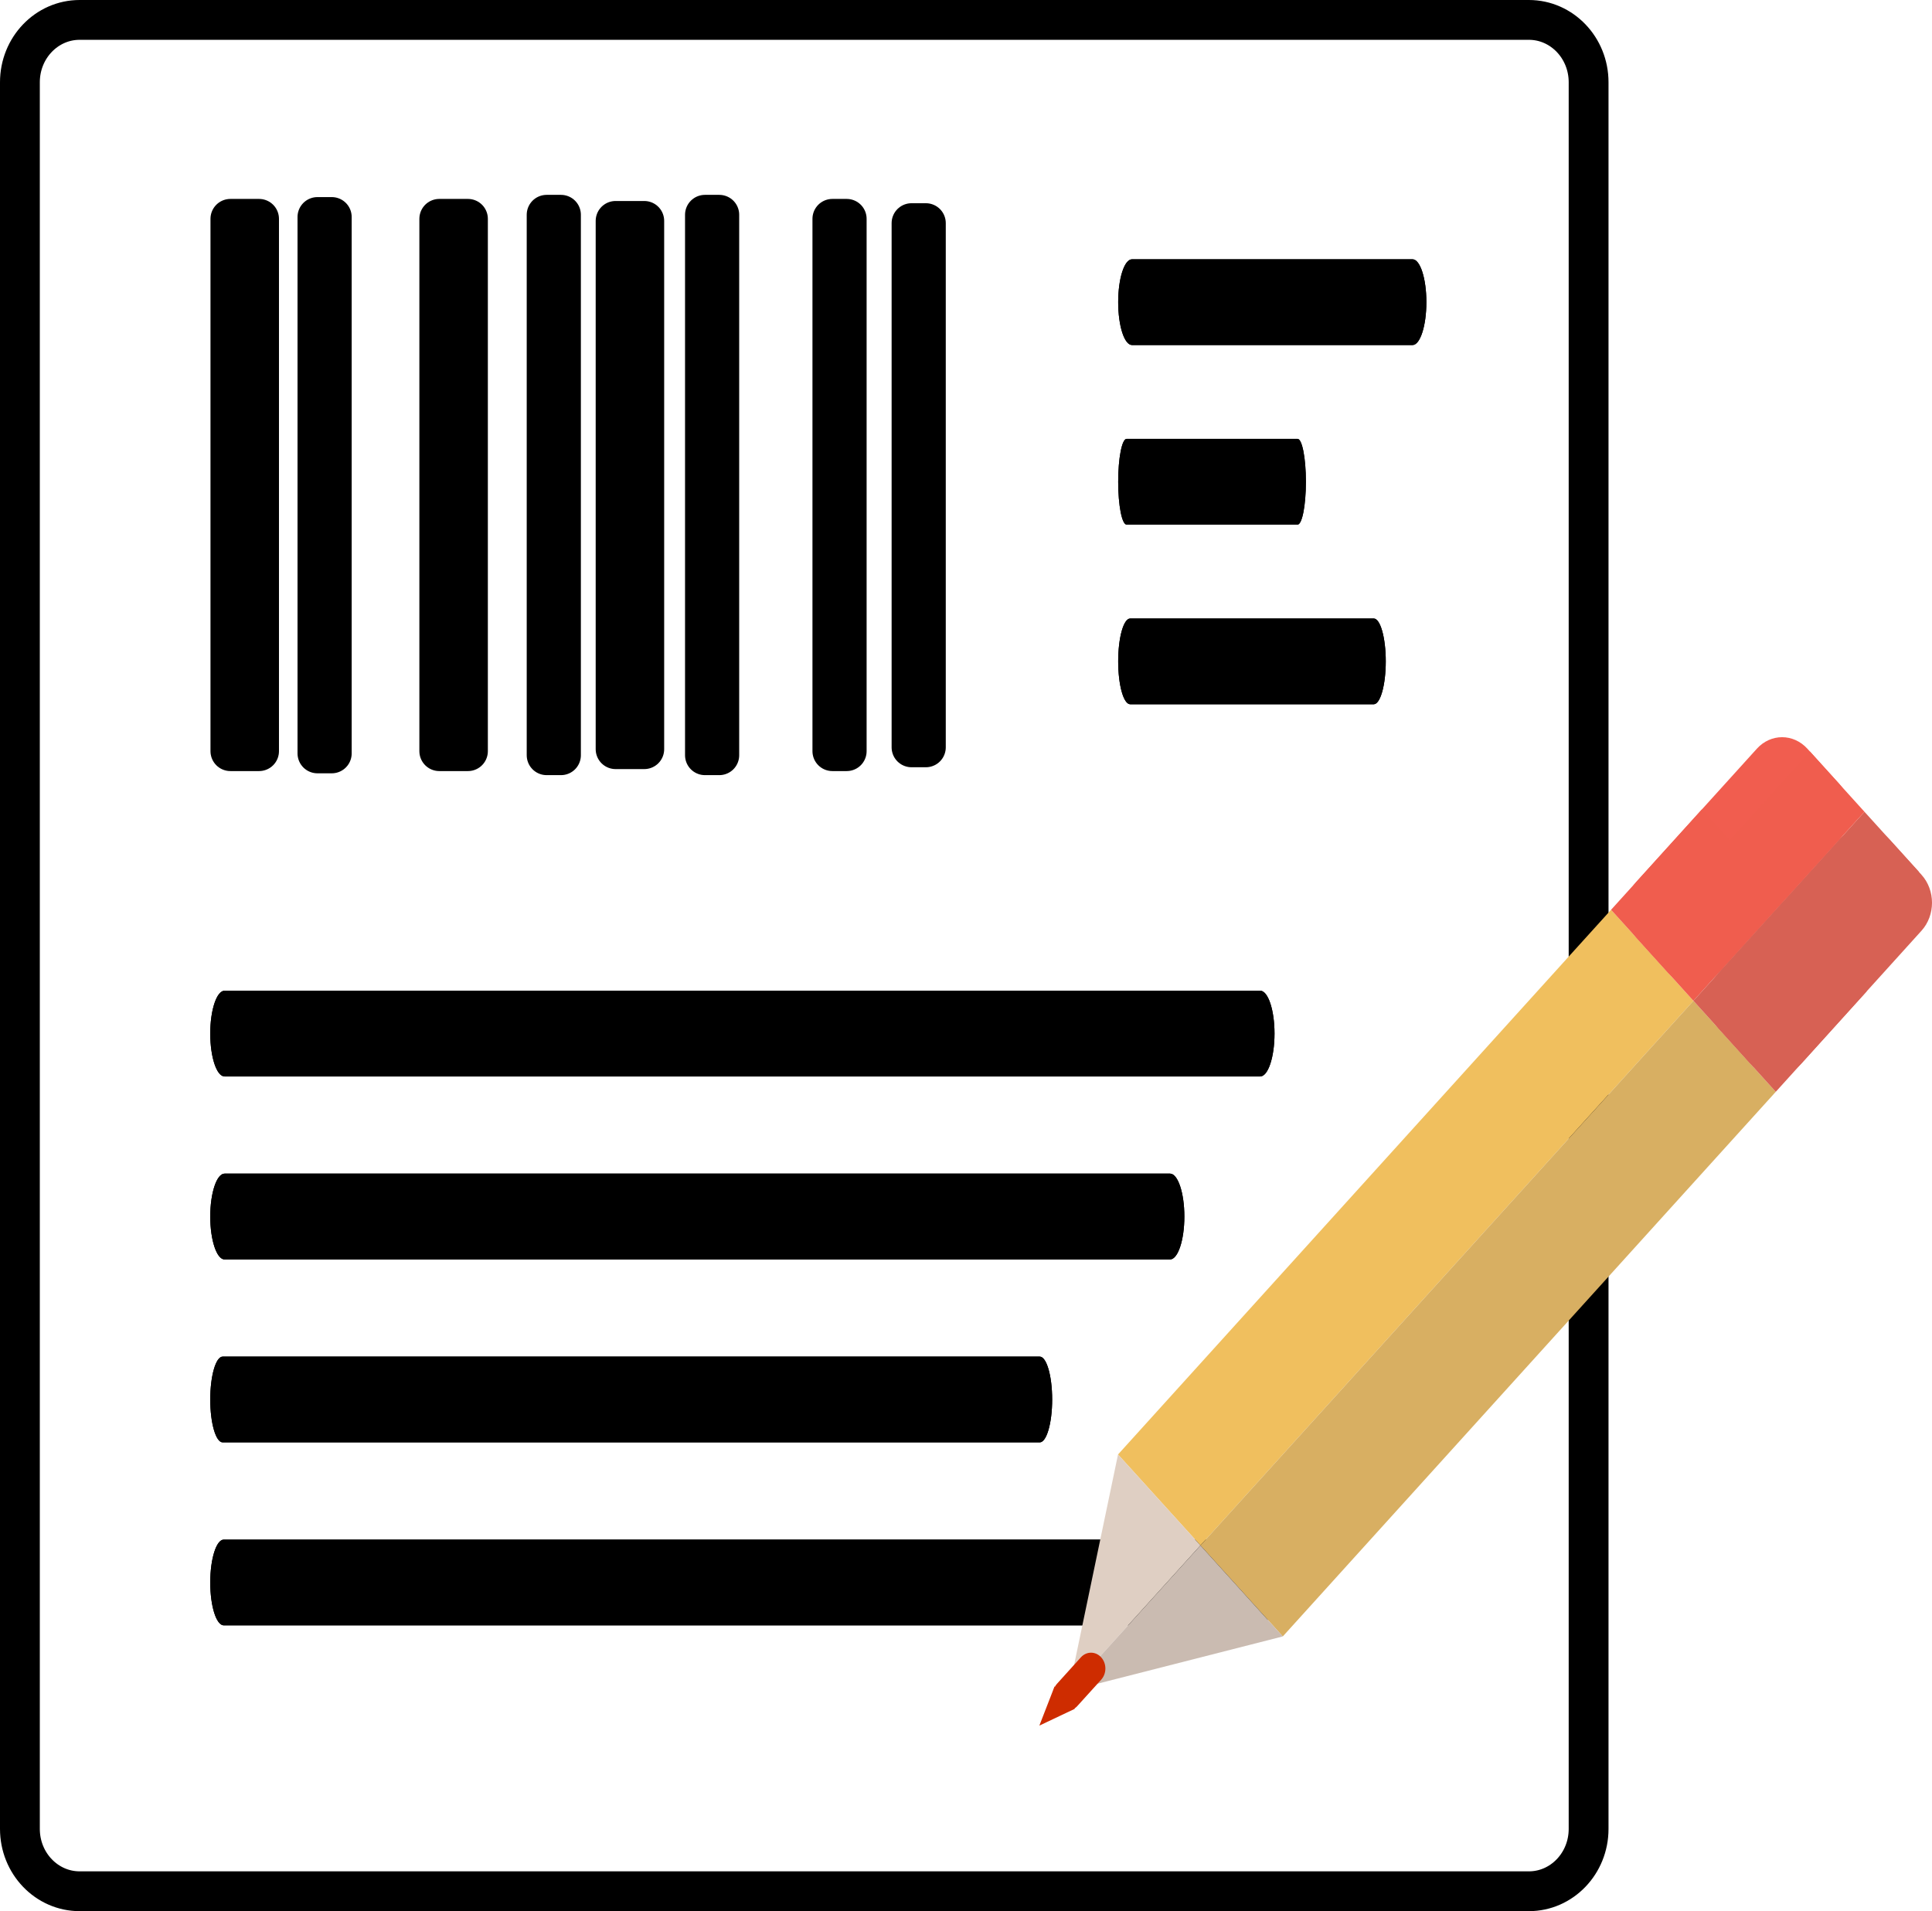<?xml version="1.0" encoding="UTF-8" standalone="no"?>
<!DOCTYPE svg PUBLIC "-//W3C//DTD SVG 1.1//EN" "http://www.w3.org/Graphics/SVG/1.1/DTD/svg11.dtd">
<svg xmlns="http://www.w3.org/2000/svg" xmlns:xl="http://www.w3.org/1999/xlink" version="1.1" xmlns:dc="http://purl.org/dc/elements/1.1/" viewBox="6.75 7.25 24.26 24" width="24.26" height="24">
  <defs/>
  <g id="Canvas_1" stroke="none" stroke-dasharray="none" fill="none" stroke-opacity="1" fill-opacity="1">
    <title>Canvas 1</title>
    <g id="Canvas_1_Layer_1">
      <title>Layer 1</title>
      <g id="Group_2">
        <title>Canvas_1</title>
        <g id="Group_3">
          <title>Canvas_1_Layer_1</title>
          <g id="Group_4">
            <title>Group_2</title>
            <g id="Group_43">
              <title>Group_29</title>
              <g id="Group_126">
                <title>Group_105</title>
                <g id="Group_127">
                  <title>Graphic_106</title>
                  <g id="Graphic_128">
                    <path d="M 7.75 7.5 L 25.948 7.5 C 26.362 7.5 26.698 7.85 26.698 8.283 L 26.698 30.217 C 26.698 30.65 26.362 31 25.948 31 L 7.75 31 C 7.336 31 7 30.65 7 30.217 L 7 8.283 C 7 7.85 7.336 7.5 7.75 7.5 Z" stroke="black" stroke-linecap="round" stroke-linejoin="round" stroke-width=".5"/>
                  </g>
                </g>
              </g>
              <g id="Group_121">
                <title>Group_102</title>
                <g id="Group_124">
                  <title>Graphic_104</title>
                  <g id="Graphic_125">
                    <rect x="9.643" y="9.998" width=".36" height="6.685" fill="#333"/>
                  </g>
                </g>
                <g id="Group_122">
                  <title>Graphic_103</title>
                  <g id="Graphic_123">
                    <rect x="9.643" y="9.998" width=".36" height="6.685" stroke="black" stroke-linecap="round" stroke-linejoin="round" stroke-width=".5"/>
                  </g>
                </g>
              </g>
              <g id="Group_116">
                <title>Group_96</title>
                <g id="Group_119">
                  <title>Graphic_98</title>
                  <g id="Graphic_120">
                    <rect x="10.736" y="9.975" width=".18" height="6.736" fill="#333"/>
                  </g>
                </g>
                <g id="Group_117">
                  <title>Graphic_97</title>
                  <g id="Graphic_118">
                    <rect x="10.736" y="9.975" width=".18" height="6.736" stroke="black" stroke-linecap="round" stroke-linejoin="round" stroke-width=".5"/>
                  </g>
                </g>
              </g>
              <g id="Group_111">
                <title>Group_90</title>
                <g id="Group_114">
                  <title>Graphic_92</title>
                  <g id="Graphic_115">
                    <rect x="12.266" y="9.998" width=".36" height="6.685" fill="#333"/>
                  </g>
                </g>
                <g id="Group_112">
                  <title>Graphic_91</title>
                  <g id="Graphic_113">
                    <rect x="12.266" y="9.998" width=".36" height="6.685" stroke="black" stroke-linecap="round" stroke-linejoin="round" stroke-width=".5"/>
                  </g>
                </g>
              </g>
              <g id="Group_106">
                <title>Group_75</title>
                <g id="Group_109">
                  <title>Graphic_77</title>
                  <g id="Graphic_110">
                    <rect x="14.48" y="10.024" width=".36" height="6.634" fill="#333"/>
                  </g>
                </g>
                <g id="Group_107">
                  <title>Graphic_76</title>
                  <g id="Graphic_108">
                    <rect x="14.48" y="10.024" width=".36" height="6.634" stroke="black" stroke-linecap="round" stroke-linejoin="round" stroke-width=".5"/>
                  </g>
                </g>
              </g>
              <g id="Group_101">
                <title>Group_69</title>
                <g id="Group_104">
                  <title>Graphic_71</title>
                  <g id="Graphic_105">
                    <rect x="15.602" y="9.947" width=".18" height="6.787" fill="#333"/>
                  </g>
                </g>
                <g id="Group_102">
                  <title>Graphic_70</title>
                  <g id="Graphic_103">
                    <rect x="15.602" y="9.947" width=".18" height="6.787" stroke="black" stroke-linecap="round" stroke-linejoin="round" stroke-width=".5"/>
                  </g>
                </g>
              </g>
              <g id="Group_96">
                <title>Group_63</title>
                <g id="Group_99">
                  <title>Graphic_65</title>
                  <g id="Graphic_100">
                    <rect x="17.202" y="9.998" width=".18" height="6.685" fill="#333"/>
                  </g>
                </g>
                <g id="Group_97">
                  <title>Graphic_64</title>
                  <g id="Graphic_98">
                    <rect x="17.202" y="9.998" width=".18" height="6.685" stroke="black" stroke-linecap="round" stroke-linejoin="round" stroke-width=".5"/>
                  </g>
                </g>
              </g>
              <g id="Group_91">
                <title>Group_57</title>
                <g id="Group_94">
                  <title>Graphic_59</title>
                  <g id="Graphic_95">
                    <rect x="18.196" y="10.052" width=".18" height="6.583" fill="#333"/>
                  </g>
                </g>
                <g id="Group_92">
                  <title>Graphic_58</title>
                  <g id="Graphic_93">
                    <rect x="18.196" y="10.052" width=".18" height="6.583" stroke="black" stroke-linecap="round" stroke-linejoin="round" stroke-width=".5"/>
                  </g>
                </g>
              </g>
              <g id="Group_86">
                <title>Group_54</title>
                <g id="Group_89">
                  <title>Graphic_56</title>
                  <g id="Graphic_90">
                    <rect x="13.614" y="9.947" width=".18" height="6.787" fill="#333"/>
                  </g>
                </g>
                <g id="Group_87">
                  <title>Graphic_55</title>
                  <g id="Graphic_88">
                    <rect x="13.614" y="9.947" width=".18" height="6.787" stroke="black" stroke-linecap="round" stroke-linejoin="round" stroke-width=".5"/>
                  </g>
                </g>
              </g>
              <g id="Group_80">
                <title>Group_42</title>
                <g id="Group_84">
                  <title>Graphic_44</title>
                  <g id="Graphic_85">
                    <path d="M 22.754 20.229 C 22.754 20.527 22.673 20.768 22.574 20.768 L 9.57 20.768 C 9.471 20.768 9.39 20.527 9.39 20.229 C 9.39 19.932 9.471 19.691 9.57 19.691 L 22.574 19.691 C 22.673 19.691 22.754 19.932 22.754 20.229 Z" fill="black"/>
                  </g>
                </g>
                <g id="Group_81">
                  <title>Graphic_43</title>
                  <g id="Graphic_83">
                    <path d="M 22.754 20.229 C 22.754 20.527 22.673 20.768 22.574 20.768 L 9.57 20.768 C 9.471 20.768 9.39 20.527 9.39 20.229 C 9.39 19.932 9.471 19.691 9.57 19.691 L 22.574 19.691 C 22.673 19.691 22.754 19.932 22.754 20.229 Z" fill="black"/>
                  </g>
                  <g id="Graphic_82">
                    <path d="M 22.754 20.229 C 22.754 20.527 22.673 20.768 22.574 20.768 L 9.57 20.768 C 9.471 20.768 9.39 20.527 9.39 20.229 C 9.39 19.932 9.471 19.691 9.57 19.691 L 22.574 19.691 C 22.673 19.691 22.754 19.932 22.754 20.229 Z" stroke="black" stroke-linecap="round" stroke-linejoin="round" stroke-width="0"/>
                  </g>
                </g>
              </g>
              <g id="Group_74">
                <title>Group_39</title>
                <g id="Group_78">
                  <title>Graphic_41</title>
                  <g id="Graphic_79">
                    <path d="M 21.622 22.527 C 21.622 22.824 21.541 23.066 21.442 23.066 L 9.57 23.066 C 9.471 23.066 9.39 22.824 9.39 22.527 C 9.39 22.23 9.471 21.988 9.57 21.988 L 21.442 21.988 C 21.541 21.988 21.622 22.23 21.622 22.527 Z" fill="black"/>
                  </g>
                </g>
                <g id="Group_75">
                  <title>Graphic_40</title>
                  <g id="Graphic_77">
                    <path d="M 21.622 22.527 C 21.622 22.824 21.541 23.066 21.442 23.066 L 9.57 23.066 C 9.471 23.066 9.39 22.824 9.39 22.527 C 9.39 22.23 9.471 21.988 9.57 21.988 L 21.442 21.988 C 21.541 21.988 21.622 22.23 21.622 22.527 Z" fill="black"/>
                  </g>
                  <g id="Graphic_76">
                    <path d="M 21.622 22.527 C 21.622 22.824 21.541 23.066 21.442 23.066 L 9.57 23.066 C 9.471 23.066 9.39 22.824 9.39 22.527 C 9.39 22.23 9.471 21.988 9.57 21.988 L 21.442 21.988 C 21.541 21.988 21.622 22.23 21.622 22.527 Z" stroke="black" stroke-linecap="round" stroke-linejoin="round" stroke-width="0"/>
                  </g>
                </g>
              </g>
              <g id="Group_68">
                <title>Group_36</title>
                <g id="Group_72">
                  <title>Graphic_38</title>
                  <g id="Graphic_73">
                    <path d="M 19.962 24.825 C 19.962 25.122 19.892 25.363 19.806 25.363 L 9.546 25.363 C 9.46 25.363 9.39 25.122 9.39 24.825 C 9.39 24.527 9.46 24.286 9.546 24.286 L 19.806 24.286 C 19.892 24.286 19.962 24.527 19.962 24.825 Z" fill="black"/>
                  </g>
                </g>
                <g id="Group_69">
                  <title>Graphic_37</title>
                  <g id="Graphic_71">
                    <path d="M 19.962 24.825 C 19.962 25.122 19.892 25.363 19.806 25.363 L 9.546 25.363 C 9.46 25.363 9.39 25.122 9.39 24.825 C 9.39 24.527 9.46 24.286 9.546 24.286 L 19.806 24.286 C 19.892 24.286 19.962 24.527 19.962 24.825 Z" fill="black"/>
                  </g>
                  <g id="Graphic_70">
                    <path d="M 19.962 24.825 C 19.962 25.122 19.892 25.363 19.806 25.363 L 9.546 25.363 C 9.46 25.363 9.39 25.122 9.39 24.825 C 9.39 24.527 9.46 24.286 9.546 24.286 L 19.806 24.286 C 19.892 24.286 19.962 24.527 19.962 24.825 Z" stroke="black" stroke-linecap="round" stroke-linejoin="round" stroke-width="0"/>
                  </g>
                </g>
              </g>
              <g id="Group_62">
                <title>Group_33</title>
                <g id="Group_66">
                  <title>Graphic_35</title>
                  <g id="Graphic_67">
                    <path d="M 22.754 27.123 C 22.754 27.42 22.678 27.661 22.584 27.661 L 9.56 27.661 C 9.466 27.661 9.39 27.42 9.39 27.123 C 9.39 26.825 9.466 26.584 9.56 26.584 L 22.584 26.584 C 22.678 26.584 22.754 26.825 22.754 27.123 Z" fill="black"/>
                  </g>
                </g>
                <g id="Group_63">
                  <title>Graphic_34</title>
                  <g id="Graphic_65">
                    <path d="M 22.754 27.123 C 22.754 27.42 22.678 27.661 22.584 27.661 L 9.56 27.661 C 9.466 27.661 9.39 27.42 9.39 27.123 C 9.39 26.825 9.466 26.584 9.56 26.584 L 22.584 26.584 C 22.678 26.584 22.754 26.825 22.754 27.123 Z" fill="black"/>
                  </g>
                  <g id="Graphic_64">
                    <path d="M 22.754 27.123 C 22.754 27.42 22.678 27.661 22.584 27.661 L 9.56 27.661 C 9.466 27.661 9.39 27.42 9.39 27.123 C 9.39 26.825 9.466 26.584 9.56 26.584 L 22.584 26.584 C 22.678 26.584 22.754 26.825 22.754 27.123 Z" stroke="black" stroke-linecap="round" stroke-linejoin="round" stroke-width="0"/>
                  </g>
                </g>
              </g>
              <g id="Group_56">
                <title>Group_30</title>
                <g id="Group_60">
                  <title>Graphic_32</title>
                  <g id="Graphic_61">
                    <path d="M 24.661 11.044 C 24.661 11.342 24.583 11.583 24.487 11.583 L 20.965 11.583 C 20.868 11.583 20.791 11.342 20.791 11.044 C 20.791 10.747 20.868 10.506 20.965 10.506 L 24.487 10.506 C 24.583 10.506 24.661 10.747 24.661 11.044 Z" fill="black"/>
                  </g>
                </g>
                <g id="Group_57">
                  <title>Graphic_31</title>
                  <g id="Graphic_59">
                    <path d="M 24.661 11.044 C 24.661 11.342 24.583 11.583 24.487 11.583 L 20.965 11.583 C 20.868 11.583 20.791 11.342 20.791 11.044 C 20.791 10.747 20.868 10.506 20.965 10.506 L 24.487 10.506 C 24.583 10.506 24.661 10.747 24.661 11.044 Z" fill="black"/>
                  </g>
                  <g id="Graphic_58">
                    <path d="M 24.661 11.044 C 24.661 11.342 24.583 11.583 24.487 11.583 L 20.965 11.583 C 20.868 11.583 20.791 11.342 20.791 11.044 C 20.791 10.747 20.868 10.506 20.965 10.506 L 24.487 10.506 C 24.583 10.506 24.661 10.747 24.661 11.044 Z" stroke="black" stroke-linecap="round" stroke-linejoin="round" stroke-width="0"/>
                  </g>
                </g>
              </g>
              <g id="Group_50">
                <title>Group_107</title>
                <g id="Group_54">
                  <title>Graphic_109</title>
                  <g id="Graphic_55">
                    <path d="M 23.148 13.3 C 23.148 13.597 23.101 13.838 23.043 13.838 L 20.897 13.838 C 20.838 13.838 20.791 13.597 20.791 13.3 C 20.791 13.002 20.838 12.761 20.897 12.761 L 23.043 12.761 C 23.101 12.761 23.148 13.002 23.148 13.3 Z" fill="black"/>
                  </g>
                </g>
                <g id="Group_51">
                  <title>Graphic_108</title>
                  <g id="Graphic_53">
                    <path d="M 23.148 13.3 C 23.148 13.597 23.101 13.838 23.043 13.838 L 20.897 13.838 C 20.838 13.838 20.791 13.597 20.791 13.3 C 20.791 13.002 20.838 12.761 20.897 12.761 L 23.043 12.761 C 23.101 12.761 23.148 13.002 23.148 13.3 Z" fill="black"/>
                  </g>
                  <g id="Graphic_52">
                    <path d="M 23.148 13.3 C 23.148 13.597 23.101 13.838 23.043 13.838 L 20.897 13.838 C 20.838 13.838 20.791 13.597 20.791 13.3 C 20.791 13.002 20.838 12.761 20.897 12.761 L 23.043 12.761 C 23.101 12.761 23.148 13.002 23.148 13.3 Z" stroke="black" stroke-linecap="round" stroke-linejoin="round" stroke-width="0"/>
                  </g>
                </g>
              </g>
              <g id="Group_44">
                <title>Group_110</title>
                <g id="Group_48">
                  <title>Graphic_112</title>
                  <g id="Graphic_49">
                    <path d="M 24.151 15.555 C 24.151 15.853 24.083 16.094 24 16.094 L 20.942 16.094 C 20.858 16.094 20.791 15.853 20.791 15.555 C 20.791 15.258 20.858 15.017 20.942 15.017 L 24 15.017 C 24.083 15.017 24.151 15.258 24.151 15.555 Z" fill="black"/>
                  </g>
                </g>
                <g id="Group_45">
                  <title>Graphic_111</title>
                  <g id="Graphic_47">
                    <path d="M 24.151 15.555 C 24.151 15.853 24.083 16.094 24 16.094 L 20.942 16.094 C 20.858 16.094 20.791 15.853 20.791 15.555 C 20.791 15.258 20.858 15.017 20.942 15.017 L 24 15.017 C 24.083 15.017 24.151 15.258 24.151 15.555 Z" fill="black"/>
                  </g>
                  <g id="Graphic_46">
                    <path d="M 24.151 15.555 C 24.151 15.853 24.083 16.094 24 16.094 L 20.942 16.094 C 20.858 16.094 20.791 15.853 20.791 15.555 C 20.791 15.258 20.858 15.017 20.942 15.017 L 24 15.017 C 24.083 15.017 24.151 15.258 24.151 15.555 Z" stroke="black" stroke-linecap="round" stroke-linejoin="round" stroke-width="0"/>
                  </g>
                </g>
              </g>
            </g>
            <g id="Group_5">
              <title>Group_3</title>
              <g id="Group_6">
                <title>Group_4</title>
                <g id="Group_40">
                  <title>Group_27</title>
                  <g id="Group_41">
                    <title>Graphic_28</title>
                    <g id="Graphic_42">
                      <path d="M 20.789 25.515 L 26.98 18.675 L 28.014 19.818 L 21.824 26.657 Z" fill="#f0bf5e"/>
                    </g>
                  </g>
                </g>
                <g id="Group_37">
                  <title>Group_25</title>
                  <g id="Group_38">
                    <title>Graphic_26</title>
                    <g id="Graphic_39">
                      <path d="M 21.824 26.657 L 28.014 19.818 L 29.048 20.961 L 22.858 27.8 Z" fill="#d8af62"/>
                    </g>
                  </g>
                </g>
                <g id="Group_34">
                  <title>Group_23</title>
                  <g id="Group_35">
                    <title>Graphic_24</title>
                    <g id="Graphic_36">
                      <path d="M 27.298 18.323 L 28.81 16.653 C 28.985 16.459 29.27 16.459 29.446 16.653 L 29.844 17.092 C 30.02 17.287 30.02 17.601 29.844 17.796 L 28.332 19.466 C 28.157 19.66 27.872 19.66 27.696 19.466 L 27.298 19.026 C 27.122 18.832 27.122 18.517 27.298 18.323 Z" fill="#f15d4f"/>
                    </g>
                  </g>
                </g>
                <g id="Group_31">
                  <title>Group_21</title>
                  <g id="Group_32">
                    <title>Graphic_22</title>
                    <g id="Graphic_33">
                      <path d="M 28.332 19.466 L 29.844 17.796 C 30.02 17.601 30.305 17.601 30.481 17.796 L 30.878 18.235 C 31.054 18.429 31.054 18.744 30.878 18.938 L 29.367 20.609 C 29.191 20.803 28.906 20.803 28.73 20.609 L 28.332 20.169 C 28.157 19.975 28.157 19.66 28.332 19.466 Z" fill="#d76154"/>
                    </g>
                  </g>
                </g>
                <g id="Group_28">
                  <title>Group_19</title>
                  <g id="Group_29">
                    <title>Graphic_20</title>
                    <g id="Graphic_30">
                      <path d="M 26.98 18.675 L 28.121 17.414 L 29.155 18.557 L 28.014 19.818 Z" fill="#f05d4e"/>
                    </g>
                  </g>
                </g>
                <g id="Group_25">
                  <title>Group_17</title>
                  <g id="Group_26">
                    <title>Graphic_18</title>
                    <g id="Graphic_27">
                      <path d="M 28.014 19.818 L 29.155 18.557 L 30.189 19.7 L 29.048 20.961 Z" fill="#d76154"/>
                    </g>
                  </g>
                </g>
                <g id="Group_22">
                  <title>Group_15</title>
                  <g id="Group_23">
                    <title>Graphic_16</title>
                    <g id="Graphic_24">
                      <path d="M 29.155 18.557 L 30.162 17.444 L 30.847 18.2 L 29.839 19.313 Z" fill="#d76154"/>
                    </g>
                  </g>
                </g>
                <g id="Group_19">
                  <title>Group_13</title>
                  <g id="Group_20">
                    <title>Graphic_14</title>
                    <g id="Graphic_21">
                      <path d="M 28.471 17.801 L 29.478 16.688 L 30.162 17.444 L 29.155 18.557 Z" fill="#f05d4e"/>
                    </g>
                  </g>
                </g>
                <g id="Group_16">
                  <title>Group_11</title>
                  <g id="Group_17">
                    <title>Graphic_12</title>
                    <g id="Graphic_18">
                      <path d="M 20.789 25.515 L 20.169 28.486 L 21.824 26.657 Z" fill="#dfcfc3"/>
                    </g>
                  </g>
                </g>
                <g id="Group_13">
                  <title>Group_9</title>
                  <g id="Group_14">
                    <title>Graphic_10</title>
                    <g id="Graphic_15">
                      <path d="M 22.858 27.8 L 20.169 28.486 L 21.824 26.657 Z" fill="#cabbb1"/>
                    </g>
                  </g>
                </g>
                <g id="Group_10">
                  <title>Group_7</title>
                  <g id="Group_11">
                    <title>Graphic_8</title>
                    <g id="Graphic_12">
                      <path d="M 20.024 28.393 L 20.323 28.062 C 20.393 27.985 20.507 27.985 20.577 28.062 C 20.648 28.14 20.648 28.266 20.577 28.344 L 20.278 28.674 C 20.208 28.752 20.094 28.752 20.024 28.674 C 19.953 28.597 19.953 28.471 20.024 28.393 Z" fill="#ce2c00"/>
                    </g>
                  </g>
                </g>
                <g id="Group_7">
                  <title>Group_5</title>
                  <g id="Group_8">
                    <title>Graphic_6</title>
                    <g id="Graphic_9">
                      <path d="M 19.992 28.428 L 19.801 28.92 L 20.246 28.709 Z" fill="#ce2c00"/>
                    </g>
                  </g>
                </g>
              </g>
            </g>
          </g>
        </g>
      </g>
    </g>
  </g>
</svg>

